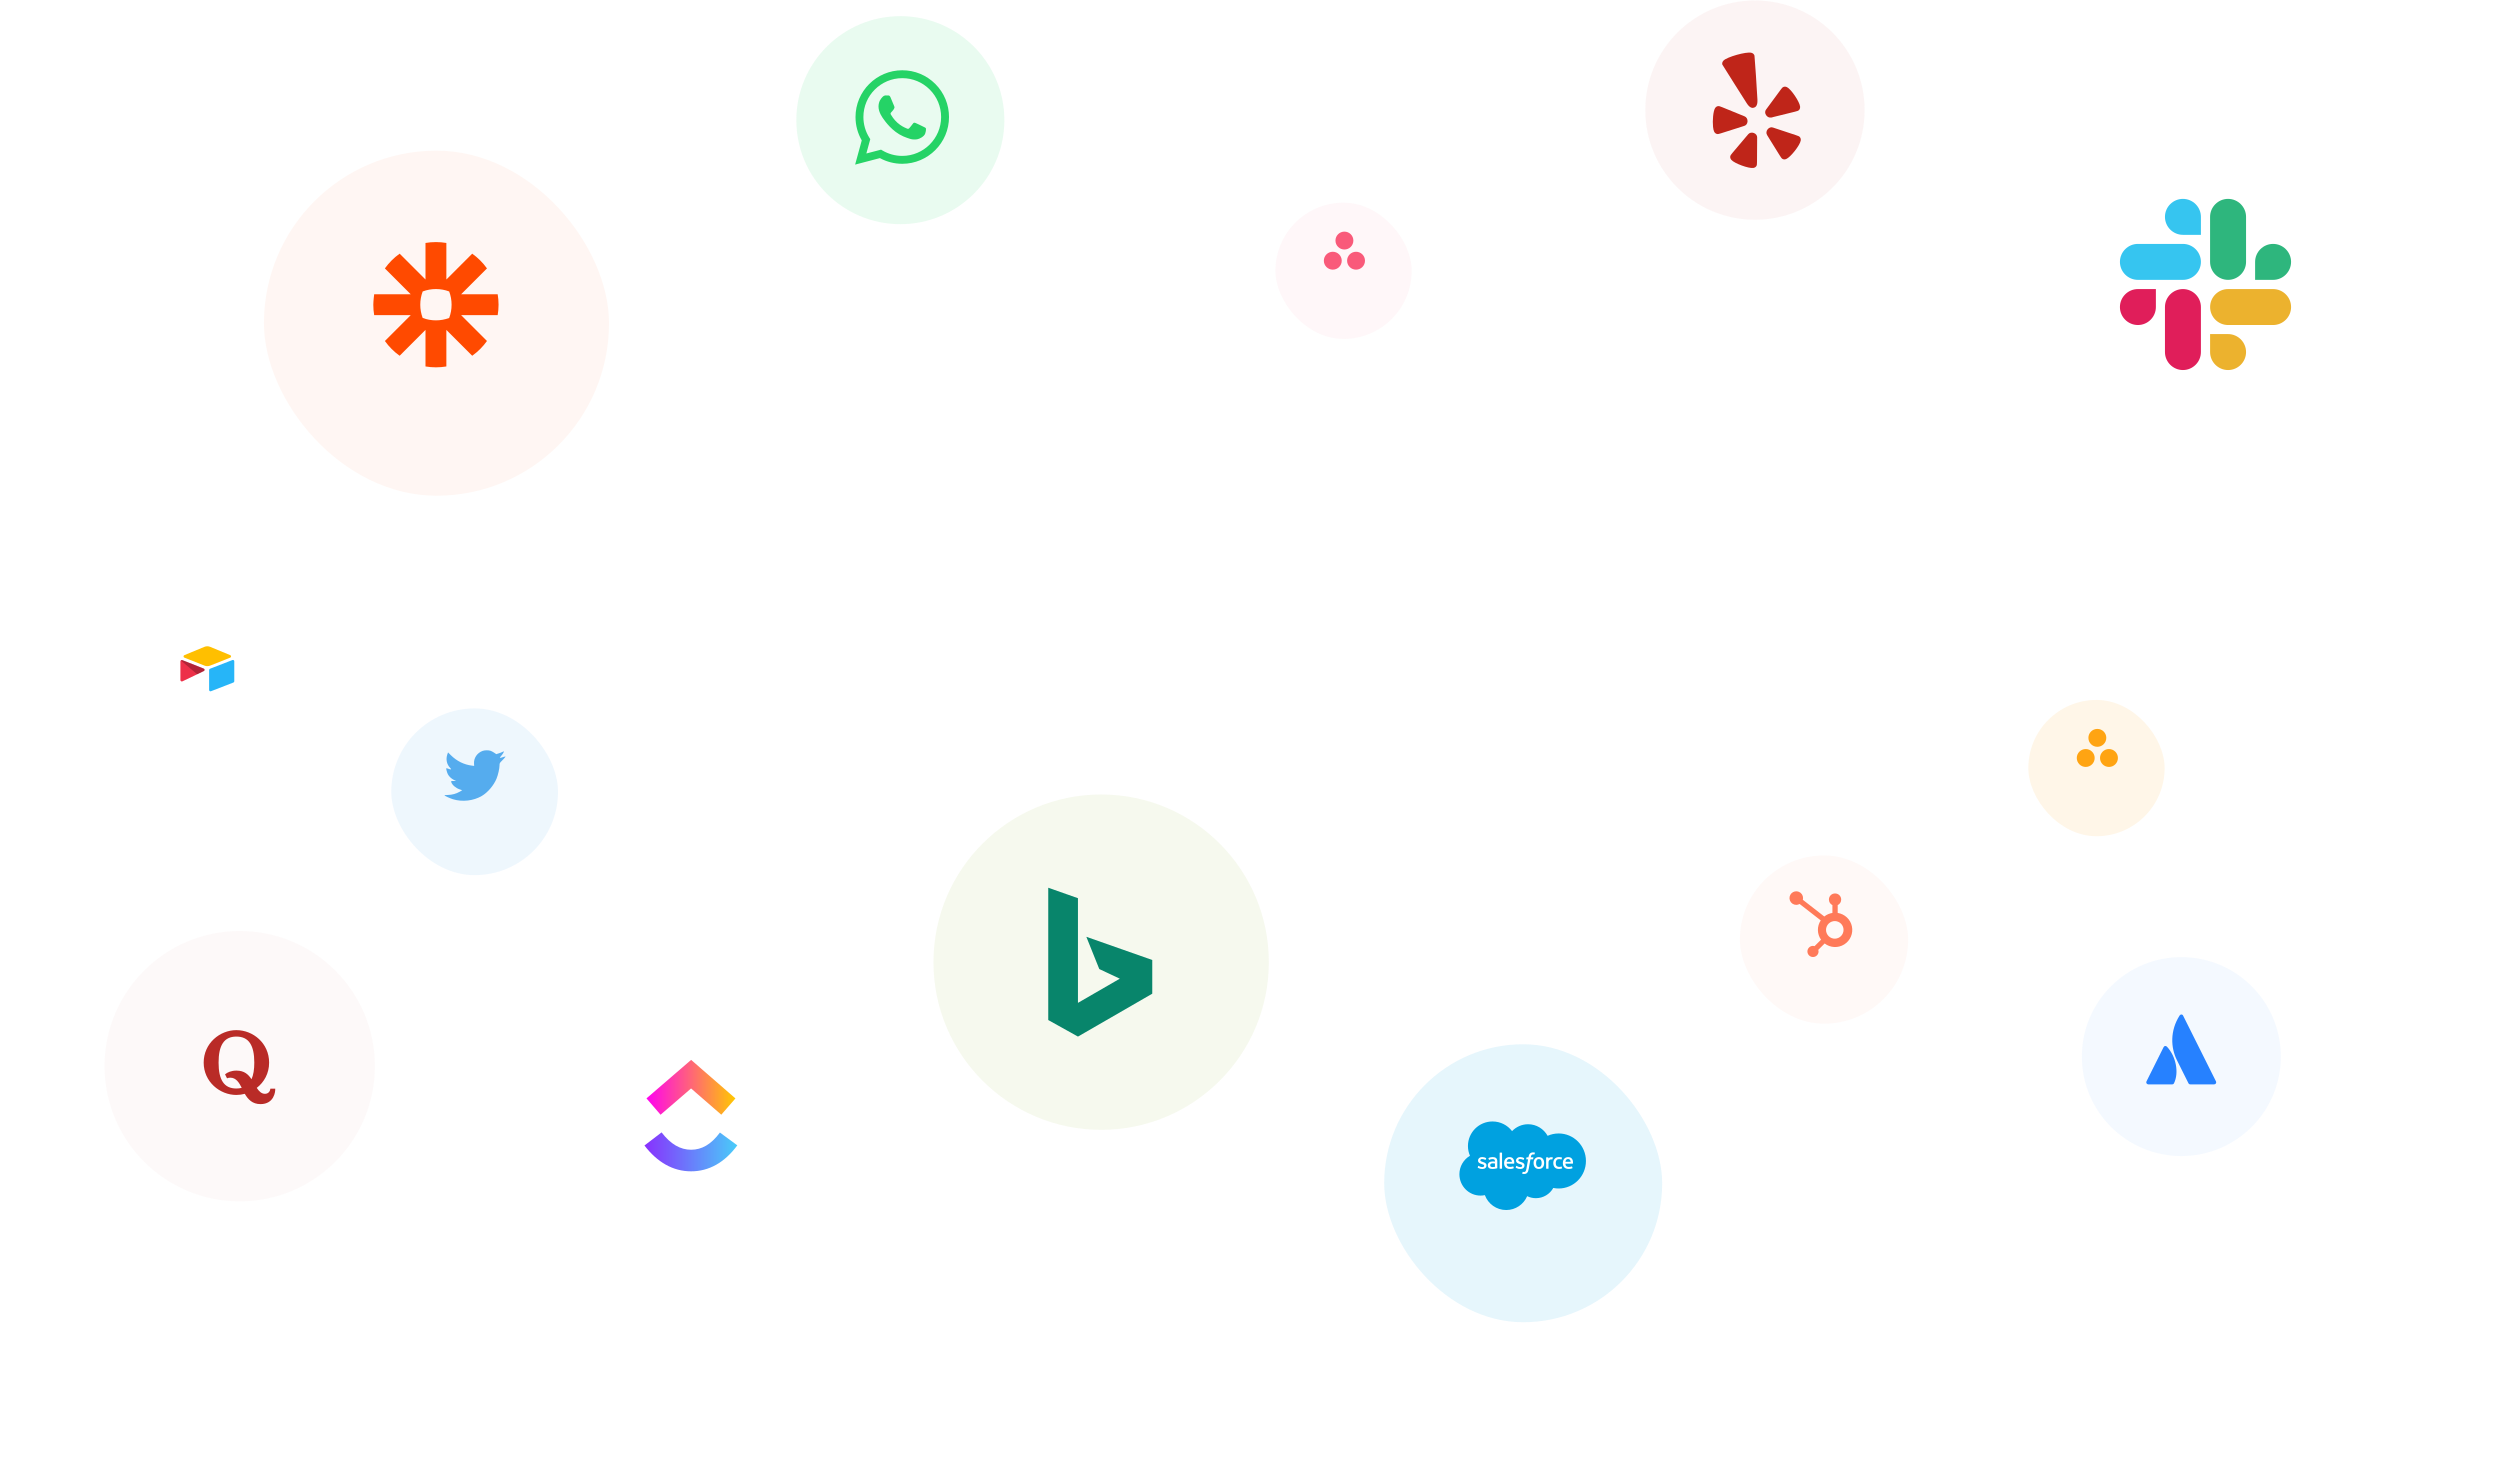 <svg width="1394" height="822" viewBox="0 0 1394 822" fill="none" xmlns="http://www.w3.org/2000/svg">
<g filter="url(#filter0_d_0_1)">
<rect x="84.169" y="342" width="62.81" height="62.81" rx="31.405" fill="white"/>
</g>
<path d="M113.993 360.677L102.796 365.31C102.174 365.568 102.18 366.452 102.807 366.701L114.05 371.159C115.038 371.551 116.138 371.551 117.126 371.159L128.37 366.701C128.996 366.452 129.003 365.568 128.38 365.31L117.184 360.677C116.162 360.255 115.014 360.255 113.993 360.677Z" fill="#FFBF00"/>
<path d="M116.607 373.595V384.734C116.607 385.264 117.141 385.626 117.633 385.431L130.162 380.568C130.448 380.455 130.635 380.178 130.635 379.871V368.732C130.635 368.203 130.101 367.84 129.609 368.035L117.08 372.898C116.794 373.011 116.607 373.288 116.607 373.595Z" fill="#26B5F8"/>
<path d="M113.672 374.174L109.954 375.969L109.576 376.151L101.727 379.912C101.23 380.152 100.595 379.79 100.595 379.237V368.783C100.595 368.583 100.697 368.41 100.835 368.28C100.892 368.222 100.957 368.175 101.025 368.138C101.212 368.025 101.48 367.995 101.707 368.085L113.61 372.801C114.215 373.041 114.262 373.889 113.672 374.174Z" fill="#ED3049"/>
<path d="M113.666 374.174L109.948 375.969L100.829 368.28C100.887 368.222 100.952 368.175 101.019 368.138C101.207 368.025 101.474 367.995 101.702 368.085L113.604 372.801C114.209 373.041 114.257 373.889 113.666 374.174Z" fill="black" fill-opacity="0.25"/>
<g opacity="0.1" filter="url(#filter1_d_0_1)">
<rect x="771.829" y="572.281" width="155" height="155" rx="77.5" fill="#00A1E0"/>
</g>
<path d="M843.125 630.714C845.4 628.343 848.568 626.873 852.072 626.873C856.73 626.873 860.793 629.47 862.957 633.326C864.838 632.485 866.92 632.018 869.11 632.018C877.51 632.018 884.321 638.888 884.321 647.362C884.321 655.837 877.51 662.707 869.11 662.707C868.103 662.707 867.1 662.607 866.113 662.408C864.208 665.807 860.576 668.104 856.408 668.104C854.663 668.104 853.013 667.701 851.543 666.984C849.612 671.528 845.111 674.714 839.865 674.714C834.403 674.714 829.747 671.258 827.96 666.41C827.179 666.576 826.37 666.663 825.54 666.663C819.036 666.663 813.763 661.336 813.763 654.763C813.763 650.359 816.132 646.513 819.652 644.456C818.927 642.789 818.524 640.948 818.524 639.013C818.524 631.455 824.66 625.328 832.228 625.328C836.672 625.328 840.621 627.441 843.125 630.714Z" fill="#00A1E0"/>
<path d="M823.982 650.936C823.938 651.052 823.998 651.076 824.012 651.096C824.145 651.192 824.279 651.262 824.415 651.339C825.135 651.721 825.814 651.833 826.525 651.833C827.972 651.833 828.871 651.063 828.871 649.823V649.799C828.871 648.653 827.857 648.237 826.905 647.937L826.781 647.897C826.064 647.663 825.444 647.462 825.444 646.99V646.965C825.444 646.561 825.806 646.263 826.367 646.263C826.99 646.263 827.73 646.47 828.206 646.734C828.206 646.734 828.346 646.824 828.397 646.688C828.425 646.616 828.667 645.967 828.692 645.896C828.719 645.82 828.671 645.764 828.622 645.734C828.078 645.403 827.326 645.177 826.548 645.177L826.403 645.178C825.079 645.178 824.154 645.978 824.154 647.125V647.149C824.154 648.358 825.174 648.75 826.13 649.023L826.284 649.071C826.98 649.285 827.58 649.469 827.58 649.959V649.983C827.58 650.431 827.19 650.765 826.561 650.765C826.317 650.765 825.538 650.76 824.697 650.228C824.595 650.169 824.536 650.126 824.457 650.079C824.416 650.052 824.313 650.007 824.268 650.144L823.982 650.936ZM845.17 650.936C845.126 651.052 845.186 651.076 845.2 651.096C845.333 651.192 845.468 651.262 845.603 651.339C846.323 651.721 847.003 651.833 847.713 651.833C849.16 651.833 850.059 651.063 850.059 649.823V649.799C850.059 648.653 849.045 648.237 848.093 647.937L847.969 647.897C847.252 647.663 846.633 647.462 846.633 646.99V646.965C846.633 646.561 846.994 646.263 847.555 646.263C848.178 646.263 848.918 646.47 849.395 646.734C849.395 646.734 849.534 646.824 849.586 646.688C849.614 646.616 849.855 645.967 849.88 645.896C849.907 645.82 849.859 645.764 849.81 645.734C849.266 645.403 848.514 645.177 847.736 645.177L847.591 645.178C846.267 645.178 845.342 645.978 845.342 647.125V647.149C845.342 648.358 846.362 648.75 847.318 649.023L847.472 649.071C848.168 649.285 848.77 649.469 848.77 649.959V649.983C848.77 650.431 848.379 650.765 847.749 650.765C847.505 650.765 846.726 650.76 845.885 650.228C845.783 650.169 845.723 650.128 845.647 650.079C845.621 650.061 845.498 650.014 845.456 650.144L845.17 650.936ZM859.635 648.509C859.635 649.209 859.504 649.761 859.247 650.151C858.993 650.537 858.608 650.725 858.071 650.725C857.533 650.725 857.151 650.538 856.9 650.151C856.647 649.762 856.518 649.209 856.518 648.509C856.518 647.809 856.647 647.258 856.9 646.872C857.151 646.49 857.533 646.304 858.071 646.304C858.608 646.304 858.993 646.49 859.248 646.872C859.504 647.258 859.635 647.809 859.635 648.509ZM860.843 647.21C860.725 646.809 860.54 646.455 860.293 646.161C860.047 645.865 859.736 645.628 859.366 645.455C858.997 645.283 858.561 645.196 858.071 645.196C857.581 645.196 857.144 645.283 856.776 645.455C856.406 645.628 856.094 645.865 855.847 646.161C855.602 646.456 855.417 646.81 855.297 647.21C855.18 647.609 855.12 648.045 855.12 648.509C855.12 648.972 855.18 649.409 855.297 649.807C855.417 650.207 855.601 650.561 855.848 650.856C856.094 651.152 856.407 651.388 856.776 651.556C857.145 651.724 857.581 651.809 858.071 651.809C858.561 651.809 858.996 651.724 859.366 651.556C859.735 651.388 860.047 651.152 860.294 650.856C860.54 650.562 860.725 650.208 860.843 649.807C860.962 649.408 861.021 648.971 861.021 648.509C861.021 648.046 860.962 647.609 860.843 647.21ZM870.764 650.538C870.724 650.42 870.61 650.464 870.61 650.464C870.435 650.532 870.248 650.594 870.049 650.625C869.846 650.656 869.624 650.672 869.386 650.672C868.801 650.672 868.337 650.498 868.004 650.155C867.671 649.811 867.484 649.255 867.486 648.503C867.488 647.819 867.652 647.304 867.949 646.912C868.243 646.522 868.692 646.322 869.29 646.322C869.788 646.322 870.168 646.38 870.566 646.505C870.566 646.505 870.662 646.546 870.707 646.422C870.812 646.128 870.891 645.918 871.003 645.596C871.036 645.504 870.957 645.465 870.929 645.454C870.772 645.393 870.402 645.293 870.123 645.251C869.862 645.211 869.556 645.19 869.216 645.19C868.709 645.19 868.256 645.276 867.869 645.449C867.483 645.621 867.156 645.858 866.897 646.153C866.637 646.449 866.44 646.803 866.309 647.203C866.178 647.602 866.112 648.04 866.112 648.503C866.112 649.505 866.382 650.315 866.916 650.909C867.45 651.504 868.253 651.806 869.301 651.806C869.92 651.806 870.555 651.681 871.012 651.501C871.012 651.501 871.099 651.458 871.061 651.357L870.764 650.538ZM872.878 647.837C872.935 647.448 873.043 647.125 873.209 646.873C873.459 646.49 873.841 646.28 874.378 646.28C874.914 646.28 875.269 646.491 875.523 646.873C875.692 647.125 875.766 647.463 875.795 647.837H872.878ZM876.946 646.982C876.843 646.595 876.589 646.204 876.422 646.025C876.159 645.742 875.901 645.544 875.646 645.433C875.312 645.29 874.912 645.196 874.474 645.196C873.964 645.196 873.5 645.281 873.124 645.458C872.747 645.635 872.431 645.876 872.183 646.177C871.934 646.476 871.747 646.833 871.629 647.238C871.509 647.641 871.449 648.081 871.449 648.544C871.449 649.015 871.511 649.455 871.635 649.85C871.759 650.248 871.958 650.598 872.228 650.889C872.496 651.181 872.842 651.411 873.256 651.57C873.667 651.729 874.167 651.811 874.74 651.81C875.922 651.806 876.544 651.543 876.8 651.401C876.845 651.376 876.888 651.332 876.834 651.205L876.567 650.457C876.527 650.345 876.413 650.386 876.413 650.386C876.12 650.495 875.704 650.69 874.734 650.688C874.1 650.687 873.63 650.5 873.335 650.207C873.033 649.908 872.885 649.468 872.859 648.846L876.949 648.85C876.949 648.85 877.056 648.848 877.067 648.744C877.071 648.7 877.208 647.904 876.946 646.982ZM840.125 647.837C840.183 647.448 840.29 647.125 840.456 646.873C840.706 646.49 841.088 646.28 841.625 646.28C842.161 646.28 842.516 646.491 842.772 646.873C842.939 647.125 843.013 647.463 843.042 647.837H840.125ZM844.192 646.982C844.089 646.595 843.836 646.204 843.669 646.025C843.406 645.742 843.148 645.544 842.893 645.433C842.559 645.29 842.16 645.196 841.721 645.196C841.212 645.196 840.747 645.281 840.371 645.458C839.995 645.635 839.678 645.876 839.43 646.177C839.181 646.476 838.994 646.833 838.876 647.238C838.757 647.641 838.696 648.081 838.696 648.544C838.696 649.015 838.758 649.455 838.882 649.85C839.007 650.248 839.206 650.598 839.475 650.889C839.743 651.181 840.089 651.411 840.503 651.57C840.914 651.729 841.414 651.811 841.988 651.81C843.169 651.806 843.791 651.543 844.047 651.401C844.092 651.376 844.136 651.332 844.081 651.205L843.815 650.457C843.774 650.345 843.66 650.386 843.66 650.386C843.368 650.495 842.953 650.69 841.981 650.688C841.348 650.687 840.877 650.5 840.583 650.207C840.28 649.908 840.132 649.468 840.106 648.846L844.196 648.85C844.196 648.85 844.303 648.848 844.314 648.744C844.318 648.7 844.455 647.904 844.192 646.982ZM831.285 650.515C831.125 650.388 831.103 650.355 831.049 650.273C830.969 650.147 830.927 649.968 830.927 649.741C830.927 649.381 831.046 649.123 831.292 648.949C831.289 648.95 831.644 648.643 832.478 648.654C833.064 648.662 833.588 648.748 833.588 648.748V650.608H833.589C833.589 650.608 833.069 650.719 832.484 650.754C831.652 650.805 831.282 650.514 831.285 650.515ZM832.912 647.642C832.747 647.63 832.531 647.623 832.274 647.623C831.923 647.623 831.585 647.667 831.267 647.752C830.947 647.838 830.66 647.971 830.413 648.148C830.166 648.324 829.963 648.555 829.82 648.823C829.675 649.092 829.602 649.41 829.602 649.765C829.602 650.127 829.664 650.442 829.789 650.699C829.913 650.957 830.093 651.173 830.322 651.338C830.549 651.504 830.83 651.626 831.155 651.699C831.476 651.773 831.84 651.81 832.238 651.81C832.657 651.81 833.075 651.776 833.48 651.706C833.881 651.638 834.374 651.538 834.51 651.507C834.606 651.484 834.702 651.46 834.797 651.434C834.898 651.409 834.89 651.3 834.89 651.3L834.888 647.56C834.888 646.74 834.669 646.132 834.238 645.755C833.809 645.379 833.177 645.189 832.36 645.189C832.053 645.189 831.56 645.231 831.264 645.291C831.264 645.291 830.371 645.464 830.003 645.751C830.003 645.751 829.922 645.801 829.966 645.914L830.256 646.692C830.292 646.792 830.39 646.758 830.39 646.758C830.39 646.758 830.421 646.746 830.457 646.725C831.244 646.297 832.239 646.31 832.239 646.31C832.681 646.31 833.021 646.398 833.25 646.574C833.473 646.745 833.587 647.003 833.587 647.548V647.721C833.235 647.671 832.912 647.642 832.912 647.642ZM865.898 645.534C865.929 645.442 865.864 645.398 865.837 645.388C865.767 645.361 865.42 645.287 865.151 645.27C864.638 645.239 864.352 645.325 864.097 645.44C863.844 645.554 863.562 645.739 863.405 645.95V645.452C863.405 645.383 863.356 645.327 863.288 645.327H862.239C862.171 645.327 862.122 645.383 862.122 645.452V651.552C862.122 651.62 862.178 651.677 862.246 651.677H863.321C863.354 651.676 863.385 651.663 863.408 651.64C863.432 651.616 863.445 651.585 863.444 651.552V648.504C863.444 648.095 863.49 647.687 863.58 647.431C863.669 647.178 863.789 646.975 863.938 646.829C864.088 646.684 864.258 646.583 864.444 646.525C864.633 646.467 864.844 646.448 864.992 646.448C865.206 646.448 865.442 646.503 865.442 646.503C865.52 646.512 865.564 646.464 865.59 646.393C865.661 646.206 865.86 645.646 865.898 645.534Z" fill="white"/>
<path d="M855.813 642.713C855.682 642.673 855.563 642.646 855.409 642.616C855.252 642.588 855.065 642.574 854.853 642.574C854.113 642.574 853.53 642.783 853.121 643.195C852.714 643.605 852.437 644.23 852.299 645.051L852.248 645.327H851.32C851.32 645.327 851.207 645.323 851.183 645.446L851.031 646.297C851.02 646.378 851.056 646.429 851.164 646.429H852.068L851.151 651.547C851.08 651.959 850.997 652.298 850.906 652.555C850.816 652.808 850.729 652.998 850.62 653.137C850.516 653.269 850.417 653.368 850.246 653.425C850.106 653.472 849.943 653.495 849.765 653.495C849.666 653.495 849.535 653.478 849.437 653.458C849.341 653.439 849.289 653.418 849.216 653.387C849.216 653.387 849.111 653.347 849.068 653.452C849.035 653.54 848.794 654.202 848.765 654.284C848.737 654.365 848.777 654.428 848.828 654.447C848.949 654.49 849.038 654.518 849.202 654.557C849.429 654.61 849.621 654.613 849.801 654.613C850.177 654.613 850.521 654.56 850.805 654.457C851.091 654.354 851.34 654.174 851.561 653.931C851.799 653.667 851.949 653.392 852.092 653.015C852.233 652.643 852.355 652.181 852.451 651.642L853.373 646.429H854.72C854.72 646.429 854.833 646.433 854.857 646.309L855.009 645.459C855.019 645.378 854.985 645.327 854.876 645.327H853.568C853.575 645.298 853.634 644.838 853.784 644.405C853.849 644.221 853.969 644.071 854.071 643.968C854.171 643.868 854.287 643.797 854.414 643.755C854.543 643.713 854.691 643.693 854.853 643.693C854.975 643.693 855.097 643.707 855.188 643.726C855.315 643.753 855.364 643.767 855.398 643.777C855.531 643.818 855.549 643.778 855.575 643.714L855.888 642.856C855.92 642.763 855.841 642.724 855.813 642.713ZM837.542 651.558C837.542 651.626 837.493 651.681 837.425 651.681H836.34C836.272 651.681 836.224 651.626 836.224 651.558V642.83C836.224 642.761 836.272 642.706 836.34 642.706H837.425C837.493 642.706 837.542 642.761 837.542 642.83V651.558Z" fill="white"/>
<g opacity="0.05" filter="url(#filter2_d_0_1)">
<rect x="147.169" y="74" width="192.427" height="192.427" rx="96.213" fill="#FF4A00"/>
</g>
<path d="M251.804 169.92C251.805 172.438 251.351 174.936 250.463 177.293C248.105 178.18 245.607 178.635 243.088 178.636H243.059C240.465 178.632 237.98 178.158 235.686 177.294C234.798 174.937 234.343 172.439 234.344 169.92V169.89C234.343 167.372 234.797 164.875 235.684 162.518C238.041 161.629 240.54 161.174 243.059 161.175H243.089C245.608 161.174 248.106 161.629 250.463 162.518C251.351 164.874 251.805 167.372 251.804 169.889V169.92L251.804 169.92ZM277.509 164.085H257.125L271.538 149.672C270.406 148.083 269.145 146.591 267.765 145.212V145.211C266.386 143.833 264.894 142.572 263.306 141.441L248.893 155.855V135.471C246.976 135.149 245.035 134.986 243.092 134.985H243.056C241.078 134.986 239.142 135.154 237.254 135.471V155.855L222.841 141.441C221.252 142.572 219.762 143.833 218.384 145.213L218.376 145.218C216.999 146.596 215.739 148.085 214.609 149.672L229.024 164.085H208.641C208.641 164.085 208.154 167.913 208.154 169.893V169.917C208.154 171.896 208.322 173.836 208.641 175.725H229.024L214.609 190.138C216.877 193.32 219.659 196.102 222.841 198.37L237.254 183.955V204.34C239.169 204.66 241.107 204.823 243.049 204.825H243.098C245.04 204.823 246.978 204.661 248.893 204.34V183.955L263.307 198.37C264.895 197.239 266.386 195.977 267.765 194.599L267.769 194.596C269.146 193.217 270.407 191.726 271.538 190.138L257.123 175.725H277.509C277.826 173.84 277.992 171.905 277.994 169.93V169.88C277.992 167.904 277.826 165.97 277.509 164.085Z" fill="#FF4A00"/>
<g filter="url(#filter3_d_0_1)">
<rect x="1117.17" y="46" width="226.662" height="226.662" rx="113.331" fill="white"/>
</g>
<path d="M1202.12 171.208C1202.12 176.726 1197.61 181.234 1192.1 181.234C1186.58 181.234 1182.07 176.726 1182.07 171.208C1182.07 165.69 1186.58 161.183 1192.1 161.183H1202.12V171.208Z" fill="#E01E5A"/>
<path d="M1207.18 171.208C1207.18 165.69 1211.69 161.183 1217.21 161.183C1222.72 161.183 1227.23 165.69 1227.23 171.208V196.311C1227.23 201.829 1222.72 206.336 1217.21 206.336C1211.69 206.336 1207.18 201.829 1207.18 196.311V171.208Z" fill="#E01E5A"/>
<path d="M1217.2 130.945C1211.68 130.945 1207.18 126.437 1207.18 120.92C1207.18 115.402 1211.68 110.894 1217.2 110.894C1222.72 110.894 1227.23 115.402 1227.23 120.92V130.945H1217.2Z" fill="#36C5F0"/>
<path d="M1217.2 136C1222.72 136 1227.23 140.507 1227.23 146.025C1227.23 151.543 1222.72 156.051 1217.2 156.051H1192.1C1186.58 156.051 1182.07 151.543 1182.07 146.025C1182.07 140.507 1186.58 136 1192.1 136H1217.2Z" fill="#36C5F0"/>
<path d="M1257.45 146.025C1257.45 140.507 1261.96 136 1267.48 136C1272.99 136 1277.5 140.507 1277.5 146.025C1277.5 151.543 1272.99 156.051 1267.48 156.051H1257.45V146.025Z" fill="#2EB67D"/>
<path d="M1252.4 146.022C1252.4 151.54 1247.89 156.048 1242.37 156.048C1236.85 156.048 1232.34 151.54 1232.34 146.022V120.92C1232.34 115.402 1236.85 110.894 1242.37 110.894C1247.89 110.894 1252.4 115.402 1252.4 120.92V146.022Z" fill="#2EB67D"/>
<path d="M1242.38 186.284C1247.9 186.284 1252.4 190.792 1252.4 196.31C1252.4 201.828 1247.9 206.335 1242.38 206.335C1236.86 206.335 1232.35 201.828 1232.35 196.31V186.284H1242.38Z" fill="#ECB22E"/>
<path d="M1242.38 181.234C1236.86 181.234 1232.36 176.726 1232.36 171.208C1232.36 165.69 1236.86 161.183 1242.38 161.183H1267.48C1273 161.183 1277.51 165.69 1277.51 171.208C1277.51 176.726 1273 181.234 1267.48 181.234H1242.38Z" fill="#ECB22E"/>
<path opacity="0.03" d="M58.294 594.5C58.294 552.871 92.041 519.125 133.669 519.125C175.298 519.125 209.044 552.871 209.044 594.5C209.044 636.128 175.298 669.875 133.669 669.875C92.041 669.875 58.294 636.128 58.294 594.5Z" fill="#B92B27"/>
<path fill-rule="evenodd" clip-rule="evenodd" d="M131.785 610.547C133.379 610.547 134.988 610.322 136.504 609.918L136.499 609.92C138.303 613.014 140.714 615.654 145.265 615.654C152.786 615.654 153.618 608.727 153.464 607.058H150.772C150.633 608.311 149.797 609.905 147.735 609.905C145.842 609.905 144.481 608.59 143.166 606.612C147.253 603.446 150.063 598.55 150.063 592.525C150.063 581.691 141.142 574.399 131.783 574.399C122.578 574.399 113.57 581.747 113.57 592.525C113.57 603.204 122.581 610.547 131.785 610.547ZM128.413 600.912C131.685 600.912 133.361 603.756 134.789 606.566C133.876 606.834 132.881 606.953 131.783 606.953C124.873 606.953 121.882 602.075 121.882 592.525C121.882 582.923 124.873 577.994 131.783 577.994C138.796 577.994 141.797 582.923 141.797 592.525C141.797 596.369 141.297 599.473 140.239 601.768C138.455 599.081 136.21 596.967 131.834 596.967C129.021 596.967 126.832 597.89 125.481 599.056L126.59 601.273C127.163 601.015 127.789 600.912 128.413 600.912Z" fill="#B92B27"/>
<g opacity="0.05" filter="url(#filter4_d_0_1)">
<rect x="970.169" y="467" width="93.807" height="93.807" rx="46.903" fill="#FF7A59"/>
</g>
<path d="M1024.7 509.051V504.686C1025.28 504.416 1025.76 503.988 1026.11 503.452C1026.45 502.916 1026.63 502.293 1026.64 501.656V501.556C1026.64 499.699 1025.13 498.195 1023.28 498.195H1023.18C1021.32 498.195 1019.81 499.699 1019.81 501.556V501.656C1019.82 502.293 1020 502.916 1020.34 503.452C1020.69 503.988 1021.18 504.416 1021.75 504.686V509.051C1020.1 509.305 1018.53 509.992 1017.23 511.043L1005.26 501.719C1005.34 501.411 1005.39 501.094 1005.39 500.776C1005.39 500.027 1005.17 499.294 1004.76 498.67C1004.34 498.047 1003.75 497.56 1003.06 497.272C1002.37 496.984 1001.61 496.908 1000.87 497.053C1000.14 497.198 999.461 497.557 998.93 498.086C998.4 498.615 998.038 499.29 997.89 500.024C997.743 500.759 997.817 501.52 998.103 502.213C998.388 502.905 998.873 503.498 999.495 503.915C1000.12 504.332 1000.85 504.555 1001.6 504.556C1002.25 504.553 1002.9 504.378 1003.46 504.048L1015.25 513.221C1013.08 516.495 1013.14 520.762 1015.4 523.976L1011.81 527.563C1011.52 527.47 1011.22 527.421 1010.92 527.417C1009.2 527.418 1007.81 528.811 1007.81 530.528C1007.81 532.245 1009.2 533.636 1010.92 533.637C1012.64 533.637 1014.03 532.246 1014.03 530.529C1014.03 530.225 1013.98 529.923 1013.88 529.633L1017.43 526.085C1020.6 528.525 1024.95 528.735 1028.34 526.612C1031.73 524.489 1033.44 520.481 1032.63 516.565C1031.82 512.648 1028.65 509.651 1024.7 509.051V509.051ZM1023.23 523.407C1022.57 523.424 1021.92 523.311 1021.31 523.072C1020.7 522.833 1020.14 522.475 1019.67 522.018C1019.21 521.56 1018.83 521.014 1018.58 520.41C1018.32 519.806 1018.19 519.157 1018.19 518.502C1018.19 517.846 1018.32 517.197 1018.58 516.593C1018.83 515.989 1019.21 515.443 1019.67 514.985C1020.14 514.528 1020.7 514.17 1021.31 513.931C1021.92 513.693 1022.57 513.579 1023.23 513.596C1025.87 513.689 1027.96 515.856 1027.96 518.498C1027.97 521.14 1025.88 523.309 1023.23 523.404" fill="#FF7A59"/>
<g filter="url(#filter5_d_0_1)">
<rect x="325.169" y="562" width="119.094" height="119.094" rx="59.547" fill="white"/>
</g>
<path d="M359.345 638.734L368.9 631.415C373.976 638.04 379.37 641.094 385.373 641.094C391.344 641.094 396.585 638.076 401.433 631.503L411.124 638.646C404.13 648.125 395.438 653.133 385.373 653.133C375.341 653.133 366.564 648.157 359.345 638.734Z" fill="url(#paint0_linear_0_1)"/>
<path d="M385.338 606.92L368.331 621.575L360.47 612.458L385.374 590.996L410.082 612.474L402.185 621.559L385.338 606.92Z" fill="url(#paint1_linear_0_1)"/>
<g opacity="0.1" filter="url(#filter6_d_0_1)">
<rect x="218.169" y="385" width="92.991" height="92.991" rx="46.495" fill="#55ACEE"/>
</g>
<path d="M264.318 425.849L264.391 427.067L263.161 426.918C258.683 426.346 254.77 424.409 251.449 421.154L249.825 419.54L249.406 420.732C248.521 423.39 249.086 426.197 250.932 428.085C251.916 429.129 251.695 429.278 249.997 428.657C249.406 428.458 248.89 428.309 248.84 428.383C248.668 428.557 249.259 430.818 249.726 431.712C250.366 432.954 251.67 434.171 253.097 434.892L254.303 435.463L252.876 435.488C251.498 435.488 251.449 435.513 251.596 436.034C252.088 437.649 254.032 439.363 256.198 440.108L257.723 440.63L256.394 441.425C254.426 442.568 252.113 443.214 249.8 443.263C248.693 443.288 247.782 443.387 247.782 443.462C247.782 443.71 250.784 445.101 252.531 445.648C257.772 447.263 263.998 446.567 268.673 443.81C271.995 441.847 275.316 437.947 276.867 434.171C277.703 432.159 278.54 428.483 278.54 426.719C278.54 425.576 278.614 425.427 279.992 424.061C280.804 423.266 281.566 422.397 281.714 422.148C281.96 421.676 281.935 421.676 280.68 422.098C278.589 422.844 278.294 422.744 279.327 421.626C280.09 420.832 281 419.391 281 418.968C281 418.894 280.631 419.018 280.213 419.242C279.77 419.49 278.786 419.863 278.048 420.086L276.719 420.509L275.513 419.689C274.849 419.242 273.914 418.745 273.422 418.596C272.167 418.248 270.248 418.298 269.116 418.695C266.04 419.813 264.096 422.695 264.318 425.849Z" fill="#55ACEE"/>
<g opacity="0.05" filter="url(#filter7_d_0_1)">
<rect x="711.169" y="103" width="76" height="76" rx="38" fill="#F95A7A"/>
</g>
<path d="M756.128 140.38C753.372 140.38 751.138 142.614 751.138 145.37C751.138 148.126 753.372 150.361 756.128 150.361C758.884 150.361 761.118 148.126 761.118 145.37C761.118 142.614 758.884 140.38 756.128 140.38ZM743.163 140.38C740.407 140.381 738.173 142.614 738.173 145.37C738.173 148.126 740.407 150.361 743.163 150.361C745.919 150.361 748.154 148.126 748.154 145.37C748.154 142.614 745.919 140.38 743.163 140.38H743.163ZM754.636 134.143C754.636 136.898 752.402 139.133 749.646 139.133C746.889 139.133 744.655 136.898 744.655 134.143C744.655 131.387 746.889 129.152 749.646 129.152C752.402 129.152 754.635 131.387 754.635 134.143H754.636Z" fill="#F95A7A"/>
<g opacity="0.1" filter="url(#filter8_d_0_1)">
<rect x="1131" y="380.285" width="76" height="76" rx="38" fill="#FFA412"/>
</g>
<path d="M1175.96 417.665C1173.2 417.665 1170.97 419.899 1170.97 422.655C1170.97 425.411 1173.2 427.646 1175.96 427.646C1178.72 427.646 1180.95 425.411 1180.95 422.655C1180.95 419.899 1178.72 417.665 1175.96 417.665ZM1163 417.666C1160.24 417.666 1158.01 419.899 1158.01 422.656C1158.01 425.411 1160.24 427.646 1163 427.646C1165.75 427.646 1167.99 425.411 1167.99 422.656C1167.99 419.899 1165.75 417.666 1162.99 417.666H1163ZM1174.47 411.428C1174.47 414.184 1172.23 416.418 1169.48 416.418C1166.72 416.418 1164.49 414.184 1164.49 411.428C1164.49 408.672 1166.72 406.438 1169.48 406.438C1172.23 406.438 1174.47 408.672 1174.47 411.428H1174.47Z" fill="#FFA412"/>
<path opacity="0.05" d="M1160.85 589.154C1160.85 558.52 1185.69 533.686 1216.32 533.686C1246.96 533.686 1271.79 558.52 1271.79 589.154C1271.79 619.789 1246.96 644.623 1216.32 644.623C1185.69 644.623 1160.85 619.789 1160.85 589.154Z" fill="#2681FF"/>
<path d="M1208.32 583.666C1207.73 583.044 1206.82 583.079 1206.43 583.871L1196.87 602.994C1196.69 603.348 1196.71 603.769 1196.92 604.106C1197.13 604.443 1197.49 604.648 1197.89 604.648H1211.2C1211.64 604.658 1212.04 604.411 1212.23 604.016C1215.1 598.08 1213.36 589.054 1208.32 583.666Z" fill="#2681FF"/>
<path d="M1215.33 566.274C1209.98 574.747 1210.34 584.131 1213.86 591.176L1220.28 604.017C1220.47 604.404 1220.87 604.648 1221.3 604.648H1234.62C1235.01 604.649 1235.38 604.443 1235.59 604.106C1235.8 603.769 1235.82 603.348 1235.64 602.994C1235.64 602.994 1217.73 567.164 1217.28 566.267C1216.87 565.465 1215.85 565.454 1215.33 566.274Z" fill="#2681FF"/>
<path opacity="0.1" d="M502.042 125C534.075 125 560.042 99.032 560.042 67C560.042 34.968 534.075 9 502.042 9C470.01 9 444.042 34.968 444.042 67C444.042 99.032 470.01 125 502.042 125Z" fill="#25D366"/>
<path fill-rule="evenodd" clip-rule="evenodd" d="M503.102 91.333H503.091C498.729 91.332 494.442 90.237 490.635 88.16L476.816 91.785L480.514 78.278C478.233 74.324 477.033 69.84 477.035 65.246C477.041 50.874 488.734 39.181 503.102 39.181C510.075 39.184 516.62 41.898 521.542 46.825C526.463 51.752 529.172 58.302 529.169 65.266C529.163 79.635 517.474 91.327 503.102 91.333ZM491.273 83.441L492.064 83.91C495.39 85.884 499.204 86.929 503.091 86.93H503.1C515.042 86.93 524.761 77.211 524.766 65.264C524.768 59.475 522.516 54.032 518.426 49.937C514.335 45.841 508.896 43.585 503.109 43.583C491.158 43.583 481.439 53.301 481.434 65.247C481.432 69.341 482.578 73.328 484.746 76.777L485.262 77.597L483.073 85.592L491.273 83.441ZM515.344 70.88C515.798 71.099 516.105 71.247 516.236 71.466C516.399 71.738 516.399 73.042 515.856 74.563C515.313 76.085 512.711 77.473 511.46 77.66C510.338 77.828 508.918 77.898 507.357 77.402C506.411 77.102 505.198 76.701 503.644 76.03C497.538 73.394 493.412 67.475 492.632 66.357C492.577 66.279 492.539 66.224 492.518 66.195L492.512 66.188C492.168 65.728 489.858 62.647 489.858 59.458C489.858 56.458 491.332 54.885 492.01 54.161C492.057 54.111 492.1 54.066 492.138 54.024C492.735 53.372 493.44 53.209 493.875 53.209C494.309 53.209 494.744 53.213 495.123 53.232C495.17 53.234 495.219 53.234 495.269 53.234C495.648 53.232 496.122 53.229 496.588 54.35C496.768 54.782 497.031 55.421 497.308 56.096C497.868 57.461 498.488 58.968 498.597 59.186C498.759 59.512 498.868 59.892 498.651 60.327C498.618 60.393 498.588 60.454 498.559 60.513C498.396 60.846 498.276 61.091 498 61.414C497.891 61.541 497.778 61.678 497.666 61.815C497.442 62.088 497.218 62.361 497.023 62.555C496.697 62.88 496.357 63.232 496.737 63.884C497.117 64.536 498.424 66.669 500.36 68.396C502.442 70.253 504.251 71.037 505.168 71.435C505.347 71.513 505.492 71.576 505.598 71.629C506.249 71.955 506.629 71.901 507.009 71.466C507.389 71.031 508.637 69.564 509.072 68.912C509.506 68.26 509.94 68.369 510.537 68.586C511.134 68.804 514.336 70.379 514.988 70.705C515.115 70.769 515.234 70.826 515.344 70.88Z" fill="#25D366"/>
<path opacity="0.05" d="M917.43 61.401C917.43 27.634 944.803 0.261 978.57 0.261C1012.34 0.261 1039.71 27.634 1039.71 61.401C1039.71 95.167 1012.34 122.54 978.57 122.54C944.803 122.54 917.43 95.167 917.43 61.401Z" fill="#BF2519"/>
<path d="M956.314 60.307C955.268 61.983 954.827 67.259 955.19 70.761C955.318 71.917 955.527 72.881 955.832 73.456C956.25 74.252 956.953 74.725 957.754 74.754C958.268 74.78 958.587 74.693 968.252 71.586C968.252 71.586 972.547 70.215 972.564 70.206C973.636 69.933 974.356 68.949 974.425 67.692C974.495 66.402 973.83 65.264 972.732 64.852C972.732 64.852 969.704 63.617 969.698 63.617C959.313 59.334 958.846 59.166 958.323 59.16C957.522 59.128 956.81 59.532 956.314 60.307Z" fill="#BF2519"/>
<path d="M979.545 92.221C979.713 91.733 979.734 91.399 979.763 81.247C979.763 81.247 979.786 76.761 979.789 76.717C979.859 75.617 979.147 74.615 977.983 74.167C976.783 73.706 975.491 73.99 974.765 74.893C974.765 74.893 972.645 77.408 972.639 77.408C965.365 85.954 965.06 86.349 964.883 86.855C964.776 87.151 964.732 87.47 964.767 87.787C964.811 88.24 965.017 88.687 965.356 89.105C967.044 91.109 975.134 94.085 977.718 93.644C978.616 93.481 979.269 92.976 979.545 92.221Z" fill="#BF2519"/>
<path d="M995.958 88.686C998.397 87.714 1003.72 80.945 1004.09 78.34C1004.22 77.434 1003.94 76.653 1003.31 76.153C1002.9 75.845 1002.59 75.726 992.935 72.555C992.935 72.555 988.698 71.156 988.643 71.129C987.618 70.732 986.448 71.1 985.661 72.07C984.842 73.066 984.72 74.382 985.373 75.375L987.078 78.151C992.81 87.461 993.249 88.12 993.661 88.442C994.3 88.945 995.113 89.026 995.958 88.686Z" fill="#BF2519"/>
<path d="M990.966 64.718C1001.94 62.058 1002.37 61.919 1002.8 61.634C1003.46 61.187 1003.8 60.438 1003.74 59.526C1003.74 59.497 1003.75 59.465 1003.74 59.433C1003.46 56.738 998.737 49.728 996.411 48.59C995.586 48.195 994.761 48.221 994.076 48.68C993.652 48.956 993.341 49.374 987.464 57.412C987.464 57.412 984.809 61.027 984.777 61.062C984.078 61.913 984.066 63.133 984.751 64.178C985.46 65.261 986.656 65.79 987.754 65.485C987.754 65.485 987.71 65.563 987.699 65.578C988.239 65.374 989.206 65.136 990.966 64.718Z" fill="#BF2519"/>
<path d="M979.949 55.655C979.76 51.305 978.451 31.936 978.297 31.038C978.076 30.225 977.44 29.644 976.528 29.415C973.726 28.721 963.016 31.721 961.033 33.768C960.394 34.433 960.159 35.252 960.35 35.978C960.664 36.62 973.932 57.496 973.932 57.496C975.892 60.676 977.492 60.182 978.018 60.017C978.538 59.857 980.129 59.363 979.949 55.655Z" fill="#BF2519"/>
<path d="M584.501 495L601.065 500.833V559.194L624.396 545.712L612.957 540.34L605.741 522.361L642.501 535.288V554.083L601.074 578L584.501 568.772V495Z" fill="#008373"/>
<path opacity="0.07" d="M614.001 630C665.64 630 707.501 588.139 707.501 536.5C707.501 484.861 665.64 443 614.001 443C562.362 443 520.501 484.861 520.501 536.5C520.501 588.139 562.362 630 614.001 630Z" fill="#80A000"/>
<defs>
<filter id="filter0_d_0_1" x="0.169" y="268" width="230.81" height="230.81" filterUnits="userSpaceOnUse" color-interpolation-filters="sRGB">
<feFlood flood-opacity="0" result="BackgroundImageFix"/>
<feColorMatrix in="SourceAlpha" type="matrix" values="0 0 0 0 0 0 0 0 0 0 0 0 0 0 0 0 0 0 127 0" result="hardAlpha"/>
<feOffset dy="10"/>
<feGaussianBlur stdDeviation="42"/>
<feColorMatrix type="matrix" values="0 0 0 0 0.42 0 0 0 0 0.482 0 0 0 0 0.612 0 0 0 0.2 0"/>
<feBlend mode="normal" in2="BackgroundImageFix" result="effect1_dropShadow_0_1"/>
<feBlend mode="normal" in="SourceGraphic" in2="effect1_dropShadow_0_1" result="shape"/>
</filter>
<filter id="filter1_d_0_1" x="687.829" y="498.281" width="323" height="323" filterUnits="userSpaceOnUse" color-interpolation-filters="sRGB">
<feFlood flood-opacity="0" result="BackgroundImageFix"/>
<feColorMatrix in="SourceAlpha" type="matrix" values="0 0 0 0 0 0 0 0 0 0 0 0 0 0 0 0 0 0 127 0" result="hardAlpha"/>
<feOffset dy="10"/>
<feGaussianBlur stdDeviation="42"/>
<feColorMatrix type="matrix" values="0 0 0 0 0.278 0 0 0 0 0.325 0 0 0 0 0.42 0 0 0 0.1 0"/>
<feBlend mode="normal" in2="BackgroundImageFix" result="effect1_dropShadow_0_1"/>
<feBlend mode="normal" in="SourceGraphic" in2="effect1_dropShadow_0_1" result="shape"/>
</filter>
<filter id="filter2_d_0_1" x="97.169" y="34" width="292.427" height="292.427" filterUnits="userSpaceOnUse" color-interpolation-filters="sRGB">
<feFlood flood-opacity="0" result="BackgroundImageFix"/>
<feColorMatrix in="SourceAlpha" type="matrix" values="0 0 0 0 0 0 0 0 0 0 0 0 0 0 0 0 0 0 127 0" result="hardAlpha"/>
<feOffset dy="10"/>
<feGaussianBlur stdDeviation="25"/>
<feColorMatrix type="matrix" values="0 0 0 0 0.278 0 0 0 0 0.325 0 0 0 0 0.42 0 0 0 0.15 0"/>
<feBlend mode="normal" in2="BackgroundImageFix" result="effect1_dropShadow_0_1"/>
<feBlend mode="normal" in="SourceGraphic" in2="effect1_dropShadow_0_1" result="shape"/>
</filter>
<filter id="filter3_d_0_1" x="1067.17" y="6" width="326.662" height="326.662" filterUnits="userSpaceOnUse" color-interpolation-filters="sRGB">
<feFlood flood-opacity="0" result="BackgroundImageFix"/>
<feColorMatrix in="SourceAlpha" type="matrix" values="0 0 0 0 0 0 0 0 0 0 0 0 0 0 0 0 0 0 127 0" result="hardAlpha"/>
<feOffset dy="10"/>
<feGaussianBlur stdDeviation="25"/>
<feColorMatrix type="matrix" values="0 0 0 0 0.278 0 0 0 0 0.325 0 0 0 0 0.42 0 0 0 0.05 0"/>
<feBlend mode="normal" in2="BackgroundImageFix" result="effect1_dropShadow_0_1"/>
<feBlend mode="normal" in="SourceGraphic" in2="effect1_dropShadow_0_1" result="shape"/>
</filter>
<filter id="filter4_d_0_1" x="886.169" y="393" width="261.807" height="261.807" filterUnits="userSpaceOnUse" color-interpolation-filters="sRGB">
<feFlood flood-opacity="0" result="BackgroundImageFix"/>
<feColorMatrix in="SourceAlpha" type="matrix" values="0 0 0 0 0 0 0 0 0 0 0 0 0 0 0 0 0 0 127 0" result="hardAlpha"/>
<feOffset dy="10"/>
<feGaussianBlur stdDeviation="42"/>
<feColorMatrix type="matrix" values="0 0 0 0 0.42 0 0 0 0 0.482 0 0 0 0 0.612 0 0 0 0.1 0"/>
<feBlend mode="normal" in2="BackgroundImageFix" result="effect1_dropShadow_0_1"/>
<feBlend mode="normal" in="SourceGraphic" in2="effect1_dropShadow_0_1" result="shape"/>
</filter>
<filter id="filter5_d_0_1" x="241.169" y="488" width="287.094" height="287.094" filterUnits="userSpaceOnUse" color-interpolation-filters="sRGB">
<feFlood flood-opacity="0" result="BackgroundImageFix"/>
<feColorMatrix in="SourceAlpha" type="matrix" values="0 0 0 0 0 0 0 0 0 0 0 0 0 0 0 0 0 0 127 0" result="hardAlpha"/>
<feOffset dy="10"/>
<feGaussianBlur stdDeviation="42"/>
<feColorMatrix type="matrix" values="0 0 0 0 0.278 0 0 0 0 0.325 0 0 0 0 0.42 0 0 0 0.1 0"/>
<feBlend mode="normal" in2="BackgroundImageFix" result="effect1_dropShadow_0_1"/>
<feBlend mode="normal" in="SourceGraphic" in2="effect1_dropShadow_0_1" result="shape"/>
</filter>
<filter id="filter6_d_0_1" x="134.169" y="311" width="260.991" height="260.991" filterUnits="userSpaceOnUse" color-interpolation-filters="sRGB">
<feFlood flood-opacity="0" result="BackgroundImageFix"/>
<feColorMatrix in="SourceAlpha" type="matrix" values="0 0 0 0 0 0 0 0 0 0 0 0 0 0 0 0 0 0 127 0" result="hardAlpha"/>
<feOffset dy="10"/>
<feGaussianBlur stdDeviation="42"/>
<feColorMatrix type="matrix" values="0 0 0 0 0.42 0 0 0 0 0.482 0 0 0 0 0.612 0 0 0 0.1 0"/>
<feBlend mode="normal" in2="BackgroundImageFix" result="effect1_dropShadow_0_1"/>
<feBlend mode="normal" in="SourceGraphic" in2="effect1_dropShadow_0_1" result="shape"/>
</filter>
<filter id="filter7_d_0_1" x="627.169" y="29" width="244" height="244" filterUnits="userSpaceOnUse" color-interpolation-filters="sRGB">
<feFlood flood-opacity="0" result="BackgroundImageFix"/>
<feColorMatrix in="SourceAlpha" type="matrix" values="0 0 0 0 0 0 0 0 0 0 0 0 0 0 0 0 0 0 127 0" result="hardAlpha"/>
<feOffset dy="10"/>
<feGaussianBlur stdDeviation="42"/>
<feColorMatrix type="matrix" values="0 0 0 0 0.42 0 0 0 0 0.482 0 0 0 0 0.612 0 0 0 0.1 0"/>
<feBlend mode="normal" in2="BackgroundImageFix" result="effect1_dropShadow_0_1"/>
<feBlend mode="normal" in="SourceGraphic" in2="effect1_dropShadow_0_1" result="shape"/>
</filter>
<filter id="filter8_d_0_1" x="1047" y="306.285" width="244" height="244" filterUnits="userSpaceOnUse" color-interpolation-filters="sRGB">
<feFlood flood-opacity="0" result="BackgroundImageFix"/>
<feColorMatrix in="SourceAlpha" type="matrix" values="0 0 0 0 0 0 0 0 0 0 0 0 0 0 0 0 0 0 127 0" result="hardAlpha"/>
<feOffset dy="10"/>
<feGaussianBlur stdDeviation="42"/>
<feColorMatrix type="matrix" values="0 0 0 0 0.42 0 0 0 0 0.482 0 0 0 0 0.612 0 0 0 0.1 0"/>
<feBlend mode="normal" in2="BackgroundImageFix" result="effect1_dropShadow_0_1"/>
<feBlend mode="normal" in="SourceGraphic" in2="effect1_dropShadow_0_1" result="shape"/>
</filter>
<linearGradient id="paint0_linear_0_1" x1="359.345" y1="646.185" x2="411.124" y2="646.185" gradientUnits="userSpaceOnUse">
<stop stop-color="#8930FD"/>
<stop offset="1" stop-color="#49CCF9"/>
</linearGradient>
<linearGradient id="paint1_linear_0_1" x1="360.47" y1="611.793" x2="410.082" y2="611.793" gradientUnits="userSpaceOnUse">
<stop stop-color="#FF02F0"/>
<stop offset="1" stop-color="#FFC800"/>
</linearGradient>
</defs>
</svg>
